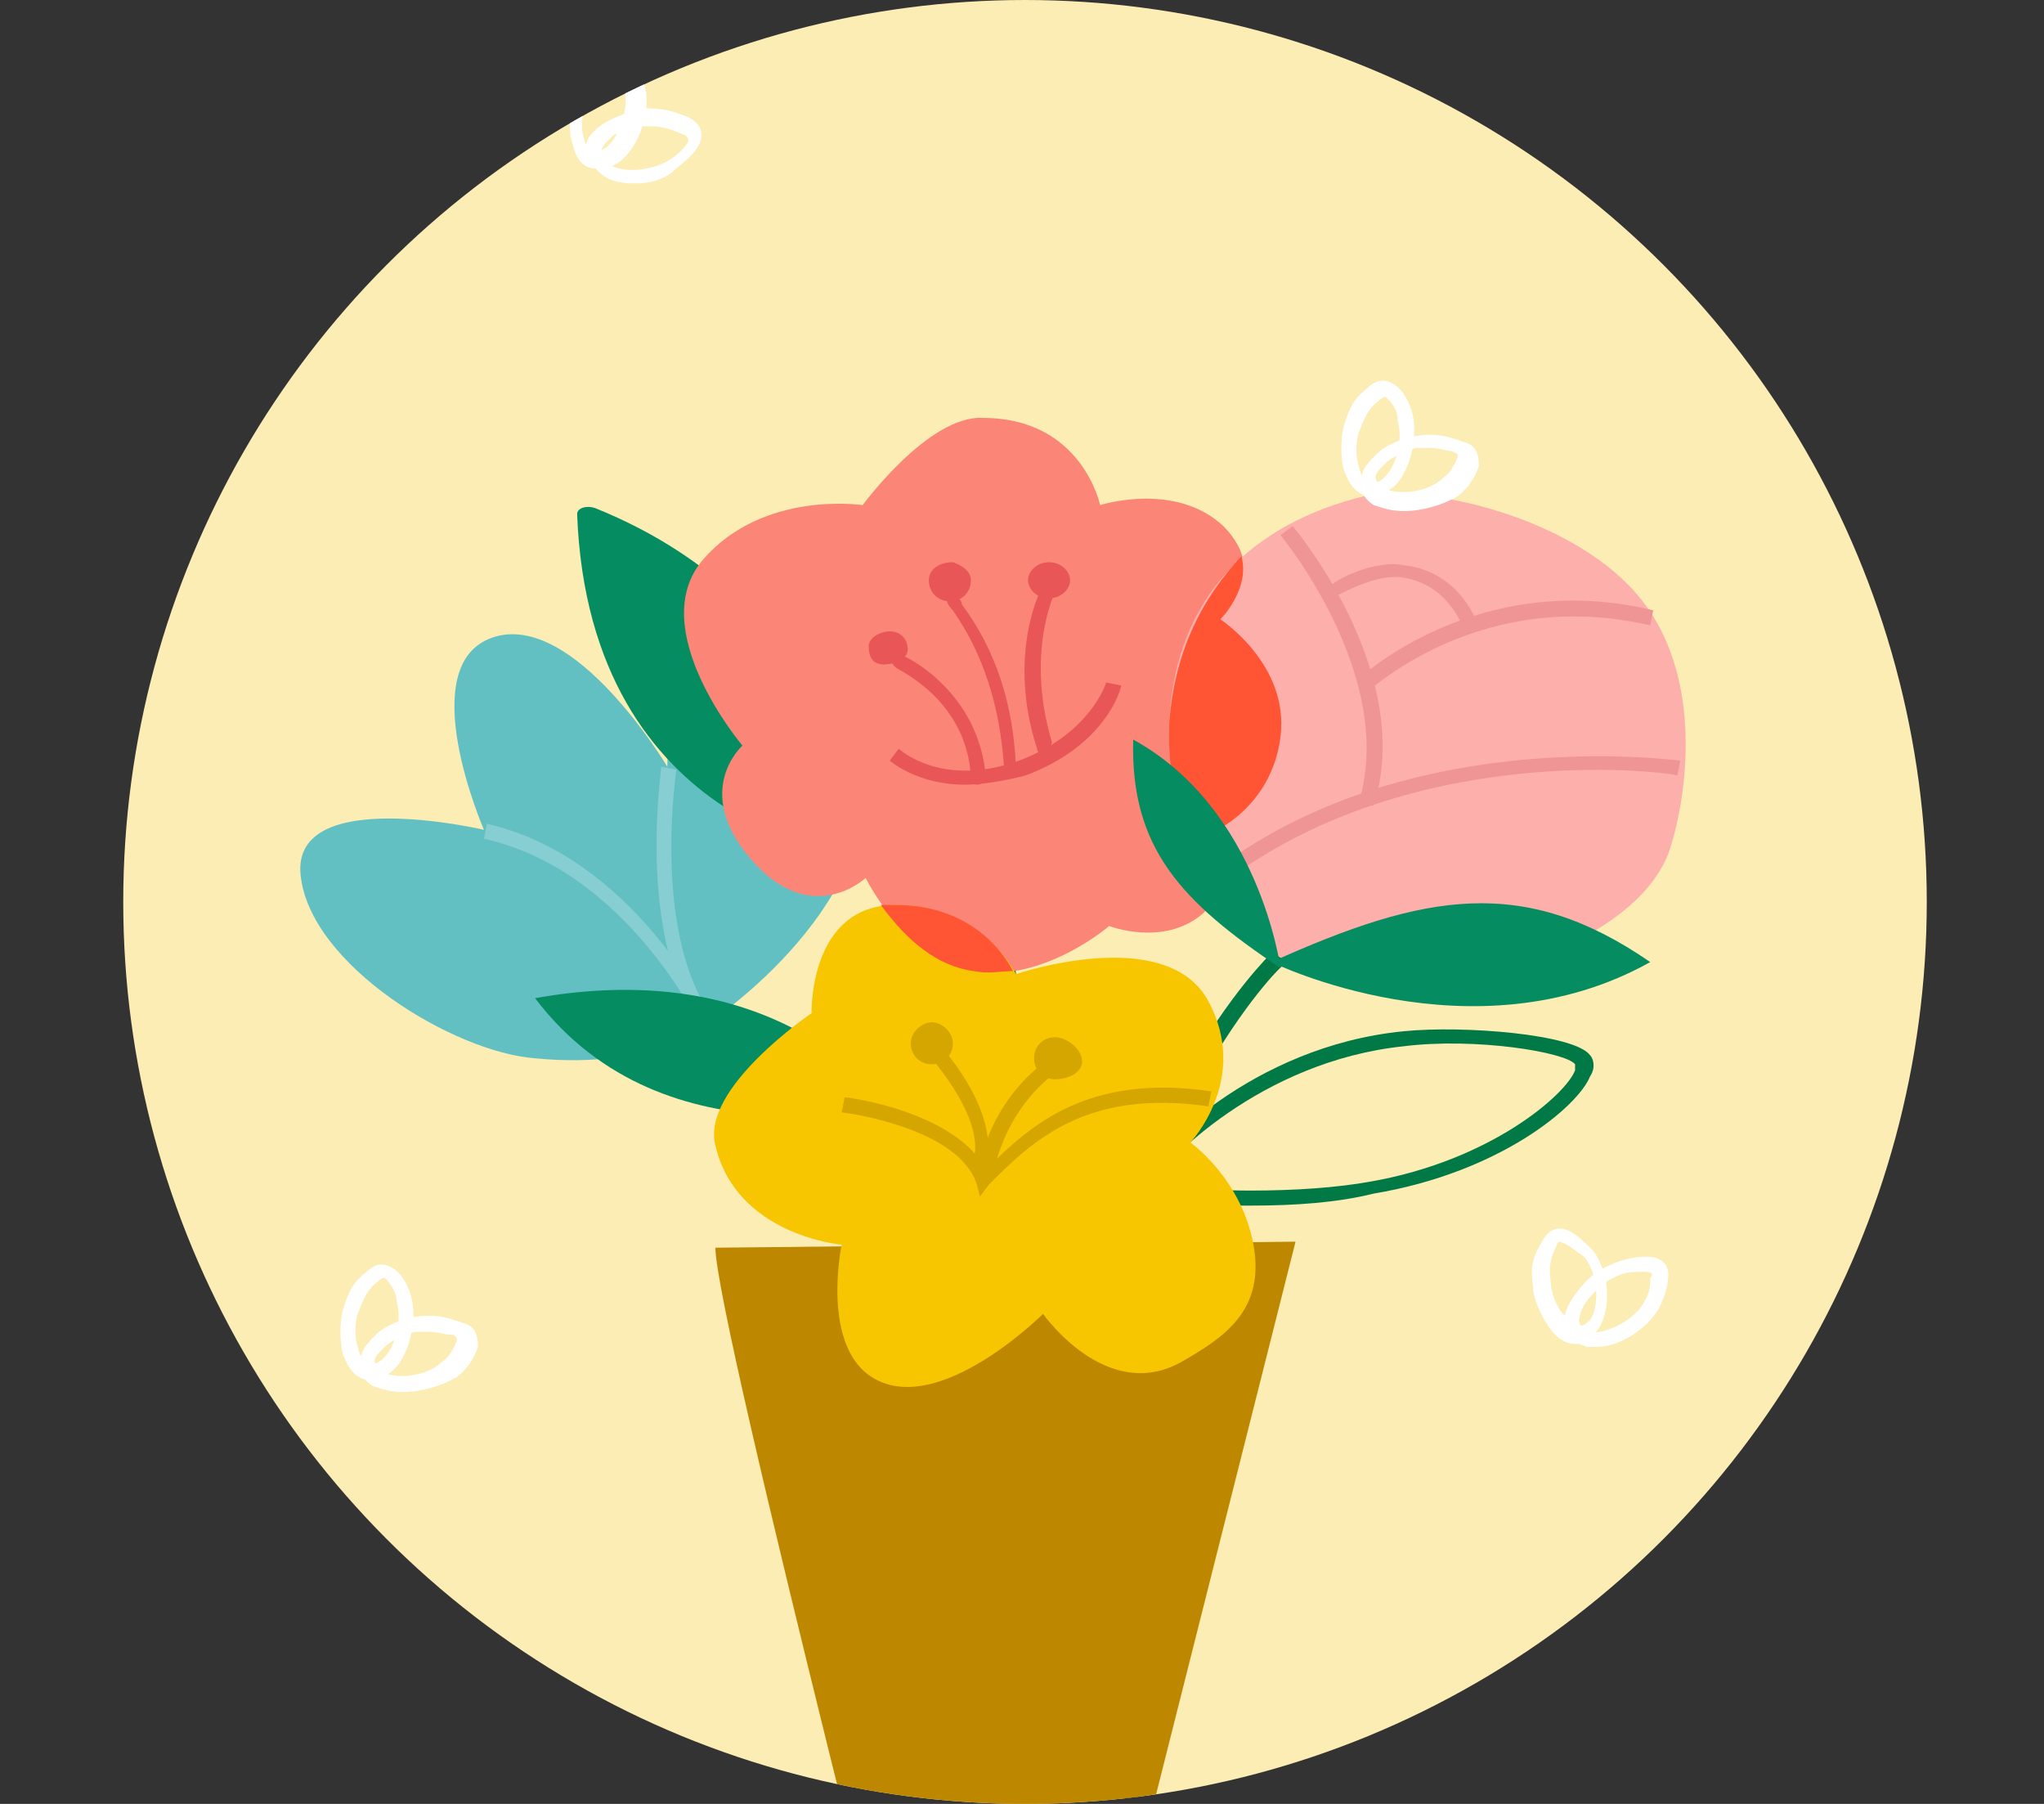 <?xml version="1.0" encoding="utf-8"?>
<!-- Generator: Adobe Illustrator 26.1.0, SVG Export Plug-In . SVG Version: 6.00 Build 0)  -->
<svg version="1.1" id="Layer_1" xmlns="http://www.w3.org/2000/svg" xmlns:xlink="http://www.w3.org/1999/xlink" x="0px" y="0px"
	 viewBox="0 0 68 60" style="enable-background:new 0 0 68 60;" xml:space="preserve">
<rect x="0" y="0" width="68" height="60" fill="#333333" stroke="none"/>
<style type="text/css">
	.st0{fill:#FCE899;}
	.st1{fill:#008E60;}
	.st2{fill:#F7C600;}
	.st3{fill:#FAEE8C;}
	.st4{fill:#FFFFFF;}
	.st5{fill:#F39F00;}
	.st6{fill:#FFF1E7;}
	.st7{fill:#FFB7A1;}
	.st8{fill:#FA7463;}
	.st9{fill:#007F4F;}
	.st10{fill:#FF3008;}
	.st11{fill:#FF807B;}
	.st12{fill:#FF706B;}
	.st13{fill:#FFD7C7;}
	.st14{fill:#007947;}
	.st15{fill:#62C0C3;}
	.st16{fill:#E7E5D9;}
	.st17{fill:#00858C;}
	.st18{fill:#C5C4AD;}
	.st19{fill:#FF4F2D;}
	.st20{fill:#F9DB4B;}
	.st21{fill:#FFE900;}
	.st22{fill:#F8CC00;}
	.st23{fill:#EECA00;}
	.st24{fill:#E3B300;}
	.st25{fill:#FFFBE8;}
	.st26{fill:#FB8677;}
	.st27{fill:#FFB1AE;}
	.st28{fill:#FF5534;}
	.st29{fill:#409C7A;}
	.st30{fill:#BCE9EA;}
	.st31{fill:#029999;}
	.st32{fill:#BCBBA4;}
	.st33{fill:#8CD7D9;}
	.st34{fill:none;stroke:#F9BEAA;stroke-width:0.5;stroke-miterlimit:10;}
	.st35{fill:#075B46;}
	.st36{fill:#68E1DE;}
	.st37{fill:#E8FCFB;}
	.st38{fill:#17A3A9;}
	.st39{fill:#00838A;}
	.st40{fill:#008344;}
	.st41{fill:#FD7B2F;}
	.st42{fill:#FBAC6B;}
	.st43{fill:#E54E03;}
	.st44{fill:#FE8D4B;}
	.st45{fill:#017946;}
	.st46{fill:#BD8800;}
	.st47{fill:#86CED1;}
	.st48{fill:#058C60;}
	.st49{fill:#E85658;}
	.st50{fill:#FDAFAC;}
	.st51{fill:#EF9595;}
	.st52{fill:#D5A600;}
	.st53{fill:#007F3A;}
	.st54{fill:#FF838B;}
	.st55{fill:#FDC1BE;}
	.st56{fill:#954C00;}
	.st57{fill:#FFB8A2;}
	.st58{fill:#F9BEAA;}
	.st59{fill:#A16C00;}
	.st60{fill:#C7C6B7;}
	.st61{fill:#DFDED5;}
	.st62{fill:#FF7168;}
	.st63{fill:#FADB5C;}
	.st64{fill:#002F10;}
	.st65{fill:#C4AB80;}
	.st66{clip-path:url(#SVGID_00000164480255976632661060000011547605494541489342_);fill:#FDEFB5;}
	.st67{clip-path:url(#SVGID_00000164480255976632661060000011547605494541489342_);}
	.st68{clip-path:url(#SVGID_00000164480255976632661060000011547605494541489342_);fill:#4ADEDB;}
	.st69{fill:#FF2D00;}
	.st70{clip-path:url(#SVGID_00000034065577720966161960000002632726248555553214_);fill:#FDEFB5;}
	.st71{clip-path:url(#SVGID_00000034065577720966161960000002632726248555553214_);}
	.st72{clip-path:url(#SVGID_00000072980223419595490350000013814824886912664477_);fill:#FDEFB5;}
	.st73{clip-path:url(#SVGID_00000072980223419595490350000013814824886912664477_);}
	.st74{clip-path:url(#SVGID_00000072980223419595490350000013814824886912664477_);fill:#F7C600;}
	.st75{clip-path:url(#SVGID_00000121995659573402773060000014738847008983446687_);fill:#FDEFB5;}
	.st76{clip-path:url(#SVGID_00000121995659573402773060000014738847008983446687_);}
	.st77{clip-path:url(#SVGID_00000121995659573402773060000014738847008983446687_);fill:#007947;}
	.st78{clip-path:url(#SVGID_00000121995659573402773060000014738847008983446687_);fill:#F7C600;}
	.st79{clip-path:url(#SVGID_00000121995659573402773060000014738847008983446687_);fill:#FFFFFF;}
	.st80{clip-path:url(#SVGID_00000121263699267293352460000010906514082932671643_);fill:#FDEFB5;}
	.st81{clip-path:url(#SVGID_00000137841754750466822440000016982998906997855115_);}
	.st82{clip-path:url(#SVGID_00000170978434947811277130000005960425375930415767_);fill:#FDEFB5;}
	.st83{clip-path:url(#SVGID_00000170978434947811277130000005960425375930415767_);}
	.st84{fill:#452700;}
	.st85{fill:#643B00;}
	.st86{fill:#C6C5B1;}
	.st87{fill:#0F2A1D;}
	.st88{fill:#E8C500;}
	.st89{fill:#006873;}
	.st90{clip-path:url(#SVGID_00000183946767136429549530000006910590151175881094_);fill:#FDEFB5;}
	.st91{clip-path:url(#SVGID_00000183946767136429549530000006910590151175881094_);}
	.st92{clip-path:url(#SVGID_00000073712435706815670960000003641212936668021175_);fill:#FDEFB5;}
	.st93{clip-path:url(#SVGID_00000073712435706815670960000003641212936668021175_);}
	.st94{fill:#388E90;}
	.st95{clip-path:url(#SVGID_00000039813362755905581620000016399356504964506555_);}
	.st96{fill:#FCEDB4;}
	.st97{clip-path:url(#SVGID_00000039813362755905581620000016399356504964506555_);fill:#017946;}
	.st98{clip-path:url(#SVGID_00000039813362755905581620000016399356504964506555_);fill:#BD8800;}
	.st99{clip-path:url(#SVGID_00000039813362755905581620000016399356504964506555_);fill:#058C60;}
	.st100{clip-path:url(#SVGID_00000039813362755905581620000016399356504964506555_);fill:#F7C600;}
	.st101{clip-path:url(#SVGID_00000039813362755905581620000016399356504964506555_);fill:#FF5534;}
	.st102{clip-path:url(#SVGID_00000039813362755905581620000016399356504964506555_);fill:#D5A600;}
	.st103{clip-path:url(#SVGID_00000141431143892648612740000013993630300713463940_);}
	.st104{fill:#FDEFB5;}
	.st105{clip-path:url(#SVGID_00000116197941383636397060000016577126361190529189_);fill:none;}
	.st106{clip-path:url(#SVGID_00000116197941383636397060000016577126361190529189_);fill:#FDEFB5;}
	.st107{clip-path:url(#SVGID_00000116197941383636397060000016577126361190529189_);}
	.st108{clip-path:url(#SVGID_00000116197941383636397060000016577126361190529189_);fill:#C4AB80;}
	.st109{clip-path:url(#SVGID_00000116197941383636397060000016577126361190529189_);fill:#FF3008;}
	.st110{clip-path:url(#SVGID_00000035516802094506348440000003489845681049055413_);fill:#FDEFB5;}
	.st111{clip-path:url(#SVGID_00000035516802094506348440000003489845681049055413_);}
	.st112{fill:#4A2500;}
	.st113{clip-path:url(#SVGID_00000049221408043585682340000006876824581117950381_);fill:#FDEFB5;}
	.st114{clip-path:url(#SVGID_00000049221408043585682340000006876824581117950381_);}
	.st115{fill:#24372B;}
	.st116{clip-path:url(#SVGID_00000106835040567840911560000013128604596732525744_);fill:#FDEFB5;}
	.st117{clip-path:url(#SVGID_00000106835040567840911560000013128604596732525744_);}
	.st118{fill:#93D4D6;}
	.st119{fill:#A8A799;}
	.st120{fill:#037A4F;}
	.st121{fill:#B17C52;}
	.st122{fill:#C38C61;}
	.st123{fill:#DBB18E;}
	.st124{fill:#C7956E;}
	.st125{fill:#017575;}
	.st126{clip-path:url(#SVGID_00000044886135365932953520000016028946525056732555_);fill:#FDEFB5;}
	.st127{clip-path:url(#SVGID_00000044886135365932953520000016028946525056732555_);}
	.st128{fill:#CF7D2A;}
	.st129{fill:#91DADA;}
	.st130{fill:#BEE2CD;}
	.st131{fill:#FF0000;}
	.st132{fill:#E6CB7E;}
	.st133{fill:#D5B45E;}
	.st134{fill:none;stroke:#C7C6B5;stroke-width:0.75;stroke-miterlimit:10;}
	.st135{fill:#FF9E9E;}
	.st136{fill:#BD834E;}
	.st137{clip-path:url(#SVGID_00000128469423014657021740000011281257053432293013_);fill:#FDEFB5;}
	.st138{clip-path:url(#SVGID_00000128469423014657021740000011281257053432293013_);}
</style>
<g>
	<g>
		<defs>
			<circle id="SVGID_00000163048514066254443220000016995198243895634564_" cx="34.1" cy="30" r="30"/>
		</defs>
		<clipPath id="SVGID_00000092441866013300367190000002789102965084730503_">
			<use xlink:href="#SVGID_00000163048514066254443220000016995198243895634564_"  style="overflow:visible;"/>
		</clipPath>
		<g style="clip-path:url(#SVGID_00000092441866013300367190000002789102965084730503_);">
			<circle class="st96" cx="34.1" cy="30" r="30"/>
		</g>
		<path style="clip-path:url(#SVGID_00000092441866013300367190000002789102965084730503_);fill:#017946;" d="M29,44.1
			c-0.1,0-0.2-0.1-0.2-0.2c-2.1-8.8-7.3-12.6-7.3-12.6c-0.1-0.1-0.1-0.2-0.1-0.3c0.1-0.1,0.2-0.1,0.3-0.1c0.1,0,5.3,3.9,7.5,12.9
			C29.2,43.9,29.2,44.1,29,44.1C29,44.1,29,44.1,29,44.1z"/>
		<path style="clip-path:url(#SVGID_00000092441866013300367190000002789102965084730503_);fill:#017946;" d="M37.6,59.9
			c-0.1,0-0.2-0.1-0.2-0.2l-5-33.2c0-0.1,0.1-0.3,0.2-0.3c0.1,0,0.3,0.1,0.3,0.2l5,33.2C37.9,59.8,37.8,59.9,37.6,59.9
			C37.6,59.9,37.6,59.9,37.6,59.9z"/>
		<path style="clip-path:url(#SVGID_00000092441866013300367190000002789102965084730503_);fill:#017946;" d="M35.7,48.2
			C35.7,48.2,35.7,48.2,35.7,48.2c-0.2,0-0.3-0.1-0.2-0.3c1.5-11.1,6.7-16.1,6.8-16.2c0.1-0.1,0.3-0.1,0.4,0c0.1,0.1,0.1,0.3,0,0.4
			c-0.1,0-5.1,5-6.6,15.9C36,48.1,35.9,48.2,35.7,48.2z"/>
		<path style="clip-path:url(#SVGID_00000092441866013300367190000002789102965084730503_);fill:#BD8800;" d="M23.8,41.5
			c0,2.4,7.5,31.5,7.5,31.5h3.8l8-31.7L23.8,41.5z"/>
		<path style="clip-path:url(#SVGID_00000092441866013300367190000002789102965084730503_);fill:#017946;" d="M41.6,40.1
			c-0.8,0-3.3,0-3.6-0.5l-0.1-0.1c0-0.1-0.1-0.2,0-0.2l0.1-0.2c0.3-0.7,3.6-4.3,8.7-4.8c2-0.2,5.7,0.1,6.2,0.8
			c0.1,0.1,0.2,0.4,0,0.7c-0.4,1-3,3.2-7.2,3.9C44.5,40,43.1,40.1,41.6,40.1L41.6,40.1C41.6,40.1,41.6,40.1,41.6,40.1z M38.4,39.3
			L38.4,39.3c0.2,0.1,1.4,0.3,3.2,0.3c0,0,0,0,0,0l0,0c1.5,0,2.9-0.1,4-0.3c4-0.7,6.5-2.9,6.8-3.7c0-0.1,0-0.2,0-0.2
			c-0.3-0.4-3.3-0.9-5.7-0.6C41.9,35.3,38.7,38.7,38.4,39.3L38.4,39.3z"/>
		<g style="clip-path:url(#SVGID_00000092441866013300367190000002789102965084730503_);">
			<path class="st15" d="M23.6,34c0,0,6.1-4,5.1-9.1c-1-5.2-2.8-6-4.1-5.5c-2.4,0.9-2.4,6.1-2.4,6.1s-3.1-5.2-5.8-4.3
				s-0.3,6.4-0.3,6.4s-6.4-1.5-6.1,1.5c0.3,3,5.1,5.9,7.8,6.1C21.8,35.6,23.6,34,23.6,34z"/>
			<path class="st47" d="M23.2,34c0-0.1-2.5-5.1-7.1-6.1l0.1-0.5c4.8,1.1,7.3,6.2,7.4,6.4L23.2,34z"/>
			<path class="st47" d="M23.2,34c-2-3.1-1.2-8.3-1.2-8.5l0.5,0.1c0,0.1-0.8,5.2,1.1,8.1L23.2,34z"/>
		</g>
		<path style="clip-path:url(#SVGID_00000092441866013300367190000002789102965084730503_);fill:#058C60;" d="M17.8,33.2
			c4.4,5.8,12.1,3.3,12.1,3.8S26.8,31.6,17.8,33.2z"/>
		<path style="clip-path:url(#SVGID_00000092441866013300367190000002789102965084730503_);fill:#058C60;" d="M19.2,17.1
			c0-0.2,0.3-0.3,0.6-0.2c8.2,3.3,9.2,11,9,11.4C28.6,28.7,19.6,27.7,19.2,17.1z"/>
		<g style="clip-path:url(#SVGID_00000092441866013300367190000002789102965084730503_);">
			<path class="st26" d="M36.6,16.8c0,0,2.5-0.8,4.1,0.7c1.6,1.6,0,3.2,0,3.2s2.3,1.5,2,3.9c-0.3,2.4-2.3,3.2-2.3,3.2
				s0.9,1.4-0.4,2.6c-1.3,1.1-3.1,0.4-3.1,0.4s-2.2,1.9-4.5,1.5s-3.6-3.1-3.6-3.1S27,30.9,25,28.6s-0.3-3.8-0.3-3.8
				s-3.3-3.9-1.3-6.2s5.3-1.8,5.3-1.8s2.2-3,4-2.9C36,13.9,36.6,16.8,36.6,16.8z"/>
			<path class="st49" d="M32.1,26.1c-1.6,0-2.5-0.8-2.5-0.8l0.3-0.4c0.1,0.1,1.5,1.3,4,0.4c2.4-0.9,2.9-2.6,2.9-2.6l0.5,0.1
				c0,0.1-0.5,2-3.2,3C33.3,26,32.6,26.1,32.1,26.1z"/>
			<path class="st49" d="M32.5,26.1c-0.1,0-0.2-0.1-0.2-0.2c-0.1-2.6-2.4-3.6-2.5-3.7c-0.1-0.1-0.2-0.2-0.1-0.3
				c0.1-0.1,0.2-0.2,0.3-0.1c0.1,0,2.6,1.2,2.8,4.1C32.8,25.9,32.7,26.1,32.5,26.1C32.5,26.1,32.5,26.1,32.5,26.1z"/>
			<path class="st49" d="M34.7,25.1c-0.1,0-0.2-0.1-0.2-0.2c-1-3.1,0.1-5.3,0.2-5.4c0.1-0.1,0.2-0.2,0.3-0.1
				c0.1,0.1,0.2,0.2,0.1,0.3c0,0-1,2-0.1,5C34.9,24.9,34.9,25,34.7,25.1C34.7,25.1,34.7,25.1,34.7,25.1z"/>
			<path class="st49" d="M30.2,21.6c0,0.3-0.4,0.5-0.8,0.5c-0.4,0-0.5-0.3-0.5-0.6c0-0.3,0.4-0.5,0.7-0.5C30,21,30.2,21.3,30.2,21.6
				z"/>
			<path class="st49" d="M35.6,19.3c0,0.3-0.3,0.6-0.7,0.6s-0.7-0.3-0.7-0.6c0-0.3,0.3-0.6,0.7-0.6S35.6,19,35.6,19.3z"/>
			<path class="st49" d="M32.3,19.3c0,0.4-0.3,0.7-0.7,0.7s-0.7-0.3-0.7-0.7s0.4-0.6,0.8-0.6C32,18.8,32.3,19,32.3,19.3z"/>
			<path class="st49" d="M33.6,25.7c-0.1,0-0.2-0.1-0.2-0.2c-0.2-3-1.3-4.6-1.7-5.2c-0.2-0.2-0.2-0.3-0.2-0.4c0-0.1,0.1-0.2,0.2-0.2
				c0.1,0,0.2,0.1,0.2,0.2c0,0,0.1,0.1,0.1,0.2c0.5,0.7,1.7,2.4,1.8,5.5C33.8,25.5,33.7,25.7,33.6,25.7
				C33.6,25.7,33.6,25.7,33.6,25.7z M31.9,19.8L31.9,19.8L31.9,19.8z"/>
		</g>
		<g style="clip-path:url(#SVGID_00000092441866013300367190000002789102965084730503_);">
			<g>
				<g>
					<path class="st50" d="M45.4,16.5c-3.7,0.9-6.3,3.3-6.5,7.5c-0.2,4.2,2.4,7.9,5.4,8.6c3.3,0.8,9.9-0.9,11.2-4.2
						c0.6-1.7,1.3-6-1.1-8.7C52.1,17.1,47.3,16.1,45.4,16.5z"/>
				</g>
				<path class="st51" d="M45.7,26.8l-0.5-0.1c1.3-4.2-2.6-8.9-2.6-8.9l0.4-0.3C43.1,17.6,47.1,22.4,45.7,26.8z"/>
				<path class="st51" d="M41.2,29l-0.3-0.4c6.4-4.5,14.9-3.3,15-3.3l-0.1,0.5C55.7,25.7,47.5,24.6,41.2,29z"/>
				<path class="st51" d="M45.6,22.9l-0.3-0.4c0,0,3.9-3.6,9.7-2.2l-0.1,0.5C49.3,19.5,45.7,22.9,45.6,22.9z"/>
				<path class="st51" d="M48.7,21c0-0.1-0.5-1.6-2.1-1.8c-0.8-0.1-1.9,0.5-2.1,0.6l-0.1-0.2l0,0L44.3,20l-0.2-0.3
					c0.1-0.4,1.7-1.1,2.6-0.9c1.9,0.2,2.5,2,2.5,2.1L48.7,21z"/>
				<path class="st28" d="M38.9,24c-0.1,2.1,0.5,4.1,1.5,5.7c0.5-1-0.1-2-0.1-2s2-0.8,2.3-3.2c0.3-2.4-2-3.9-2-3.9s1-1,0.7-2.1
					C40,19.9,39.1,21.6,38.9,24z"/>
			</g>
			<path class="st48" d="M42.6,32.2c0,0-0.7-5.3-4.9-7.6c0,0,0,0,0,0C37.6,28.2,39.3,30,42.6,32.2z"/>
			<path class="st48" d="M42.3,32c0,0,6.7,3.3,12.6,0C50.7,29.1,47.4,29.7,42.3,32z"/>
		</g>
		<path style="clip-path:url(#SVGID_00000092441866013300367190000002789102965084730503_);fill:#F7C600;" d="M28,41.4
			c0,0-0.8,3.8,1.4,4.6c2.2,0.8,5.3-2.3,5.3-2.3s2.1,3,4.6,1.6c1.4-0.8,2.8-1.7,2.4-3.9c-0.4-2.2-2.1-3.4-2.1-3.4s2-2.1,0.6-4.7
			s-6.4-0.9-6.4-0.9s-1.1-2.3-4-2.3S27,33.7,27,33.7s-3.7,2.5-3.2,4.4C24.5,41.1,28,41.4,28,41.4z"/>
		<path style="clip-path:url(#SVGID_00000092441866013300367190000002789102965084730503_);fill:#FF5534;" d="M29.8,30.1
			c-0.2,0-0.3,0-0.5,0c0.6,0.8,1.6,2,3.1,2.2c0.5,0.1,0.9,0,1.3,0C33.4,31.7,32.3,30.1,29.8,30.1z"/>
		<path style="clip-path:url(#SVGID_00000092441866013300367190000002789102965084730503_);fill:#D5A600;" d="M32.6,39.8l-0.1-0.4
			C31.9,37.5,28.1,37,28,37l0.1-0.5c0.2,0,3.7,0.5,4.7,2.4c1.5-1.5,3.4-3.2,7.5-2.6l-0.1,0.5c-4.1-0.6-5.9,1.2-7.3,2.6L32.6,39.8z"
			/>
		<path style="clip-path:url(#SVGID_00000092441866013300367190000002789102965084730503_);fill:#D5A600;" d="M32.7,39l-0.4-0.2
			c0.7-1.4-1.4-3.7-1.4-3.7l0.4-0.3C31.3,34.8,33.5,37.2,32.7,39z"/>
		<path style="clip-path:url(#SVGID_00000092441866013300367190000002789102965084730503_);fill:#D5A600;" d="M33,39.3l-0.5-0.1
			c0.4-2.7,2.3-3.9,2.3-3.9l0.3,0.4C35.1,35.7,33.4,36.8,33,39.3z"/>
		<path style="clip-path:url(#SVGID_00000092441866013300367190000002789102965084730503_);fill:#D5A600;" d="M31.7,34.7
			c0,0.4-0.3,0.7-0.7,0.7s-0.7-0.3-0.7-0.7c0-0.4,0.4-0.7,0.7-0.7S31.7,34.3,31.7,34.7z"/>
		<path style="clip-path:url(#SVGID_00000092441866013300367190000002789102965084730503_);fill:#D5A600;" d="M36,35.3
			c0,0.4-0.5,0.6-0.9,0.6s-0.7-0.3-0.7-0.7c0-0.4,0.3-0.7,0.7-0.7S36,34.9,36,35.3z"/>
		<g style="clip-path:url(#SVGID_00000092441866013300367190000002789102965084730503_);">
			<path class="st4" d="M52.4,44.7c-0.4,0-0.7-0.3-0.9-0.6c-0.2-0.3-0.5-0.9-0.5-1.3c-0.1-0.7,0-1,0.3-1.5c0.2-0.4,0.5-0.5,0.8-0.4
				c0.3,0.1,0.6,0.4,0.9,0.7c0.6,0.8,0.6,2.1,0.1,2.7c-0.2,0.2-0.4,0.4-0.6,0.4C52.5,44.7,52.4,44.7,52.4,44.7z M51.9,41.3
				c0,0-0.1,0-0.1,0.1c-0.2,0.4-0.3,0.7-0.2,1.3c0,0.3,0.2,0.8,0.4,1c0.3,0.3,0.4,0.4,0.6,0.4l0,0c0,0,0.1,0,0.3-0.2
				c0.3-0.4,0.3-1.5-0.2-2.1C52.4,41.6,52.2,41.4,51.9,41.3C51.9,41.4,51.9,41.3,51.9,41.3z"/>
			<path class="st4" d="M53.1,44.8c-0.1,0-0.2,0-0.3,0c-0.3-0.1-0.5-0.2-0.6-0.4c-0.3-0.4-0.1-0.9,0.1-1.2c0.2-0.3,0.6-0.8,1-1
				c0.6-0.3,1-0.4,1.5-0.4c0.4,0,0.7,0.2,0.7,0.6c0,0.3-0.1,0.7-0.3,1.1C54.8,44.2,53.9,44.8,53.1,44.8z M54.7,42.3
				c-0.5,0-0.7,0-1.2,0.3c-0.3,0.2-0.6,0.5-0.8,0.8c-0.2,0.4-0.2,0.6-0.1,0.7l0,0c0,0,0.1,0.1,0.3,0.2c0.5,0.1,1.5-0.4,1.8-1
				c0.2-0.3,0.2-0.6,0.2-0.8C55,42.4,55,42.3,54.7,42.3z"/>
		</g>
		<g style="clip-path:url(#SVGID_00000092441866013300367190000002789102965084730503_);">
			<path class="st4" d="M12.4,45.9c-0.1,0-0.1,0-0.2,0c-0.5-0.1-0.7-0.6-0.8-0.9c-0.1-0.4-0.1-1,0-1.4c0.2-0.7,0.4-1,0.8-1.3
				c0.3-0.3,0.6-0.3,0.9-0.1c0.3,0.2,0.5,0.6,0.6,1c0.2,0.9-0.2,2.2-0.8,2.5C12.7,45.9,12.5,45.9,12.4,45.9z M12.8,42.5
				c0,0-0.1,0-0.2,0.1c-0.4,0.3-0.5,0.6-0.7,1.1c-0.1,0.3-0.1,0.8,0,1.1c0.1,0.4,0.2,0.5,0.4,0.6l0,0c0,0,0.1,0,0.3-0.1
				c0.5-0.3,0.8-1.3,0.6-2C13.2,43,13,42.7,12.8,42.5C12.8,42.6,12.8,42.5,12.8,42.5z"/>
			<path class="st4" d="M13.4,46.3c-0.4,0-0.7-0.1-1-0.2c-0.3-0.2-0.4-0.4-0.4-0.6c-0.1-0.5,0.2-0.8,0.5-1.1
				c0.3-0.3,0.8-0.5,1.3-0.6c0.7-0.1,1,0,1.6,0.2c0.4,0.1,0.5,0.4,0.5,0.8c-0.1,0.3-0.3,0.7-0.7,1C14.7,46.1,14,46.3,13.4,46.3z
				 M14.3,44.3c-0.1,0-0.3,0-0.5,0c-0.4,0.1-0.8,0.3-1,0.5c-0.3,0.3-0.4,0.4-0.3,0.6l0,0c0,0,0,0.1,0.2,0.2c0.4,0.3,1.5,0.2,2-0.3
				c0.3-0.2,0.4-0.5,0.5-0.7c0-0.1,0-0.1-0.1-0.2C14.8,44.4,14.6,44.3,14.3,44.3z"/>
		</g>
		<g style="clip-path:url(#SVGID_00000092441866013300367190000002789102965084730503_);">
			<path class="st4" d="M19.9,5.6c-0.1,0-0.2,0-0.2,0c-0.5-0.1-0.6-0.6-0.7-1c-0.1-0.4,0-1,0.1-1.4c0.3-0.6,0.5-0.9,1-1.2
				c0.3-0.2,0.7-0.2,0.9,0c0.2,0.2,0.4,0.6,0.5,1.1c0.1,0.9-0.4,2.1-1.1,2.4C20.2,5.6,20,5.6,19.9,5.6z M20.5,2.3c0,0-0.1,0-0.2,0.1
				c-0.4,0.3-0.6,0.5-0.8,1c-0.1,0.3-0.2,0.8-0.1,1.1c0.1,0.4,0.2,0.6,0.3,0.6l0,0c0,0,0.1,0,0.3-0.1c0.5-0.2,0.9-1.2,0.8-1.9
				C20.9,2.8,20.8,2.5,20.5,2.3C20.6,2.3,20.6,2.3,20.5,2.3z"/>
			<path class="st4" d="M21.1,6.1c-0.5,0-0.9-0.1-1.2-0.4c-0.2-0.2-0.3-0.4-0.4-0.6c-0.1-0.5,0.3-0.8,0.6-1c0.3-0.2,0.9-0.4,1.3-0.5
				c0.7,0,1,0.1,1.5,0.3c0.4,0.2,0.5,0.5,0.4,0.8c-0.1,0.3-0.4,0.6-0.8,0.9C22.1,6,21.6,6.1,21.1,6.1z M21.6,4.2c-0.1,0-0.1,0-0.2,0
				c-0.3,0-0.8,0.2-1,0.3C20.1,4.8,20,4.9,20,5.1l0,0c0,0,0,0.1,0.2,0.3c0.4,0.4,1.5,0.3,2.1-0.1c0.3-0.2,0.5-0.4,0.6-0.6
				c0-0.1,0-0.1-0.1-0.2C22.3,4.3,22.1,4.2,21.6,4.2z"/>
		</g>
		<g style="clip-path:url(#SVGID_00000092441866013300367190000002789102965084730503_);">
			<path class="st4" d="M45.7,16.5c-0.1,0-0.1,0-0.2,0c-0.5-0.1-0.7-0.6-0.8-0.9c-0.1-0.4-0.1-1,0-1.4c0.2-0.7,0.4-1,0.8-1.3
				c0.3-0.3,0.6-0.3,0.9-0.1c0.3,0.2,0.5,0.6,0.6,1c0.2,0.9-0.2,2.2-0.8,2.5C46,16.5,45.8,16.5,45.7,16.5z M46.1,13.2
				c0,0-0.1,0-0.2,0.1c-0.4,0.3-0.5,0.6-0.7,1.1c-0.1,0.3-0.1,0.8,0,1.1c0.1,0.4,0.2,0.5,0.4,0.6l0,0c0,0,0.1,0,0.3-0.1
				c0.5-0.3,0.8-1.3,0.6-2C46.5,13.6,46.3,13.4,46.1,13.2C46.1,13.2,46.1,13.2,46.1,13.2z"/>
			<path class="st4" d="M46.7,17c-0.4,0-0.7-0.1-1-0.2c-0.3-0.2-0.4-0.4-0.4-0.6c-0.1-0.5,0.2-0.8,0.5-1.1c0.3-0.3,0.8-0.5,1.3-0.6
				c0.7-0.1,1,0,1.6,0.2c0.4,0.1,0.5,0.4,0.5,0.8c-0.1,0.3-0.3,0.7-0.7,1C48,16.8,47.3,17,46.7,17z M47.6,14.9c-0.1,0-0.3,0-0.5,0
				c-0.3,0.1-0.8,0.3-1,0.5c-0.3,0.3-0.4,0.4-0.3,0.6l0,0c0,0,0,0.1,0.2,0.2c0.4,0.3,1.5,0.2,2-0.3c0.3-0.2,0.4-0.5,0.5-0.7
				c0-0.1,0-0.1-0.2-0.2C48.1,15,47.9,14.9,47.6,14.9z"/>
		</g>
	</g>
</g>
</svg>
